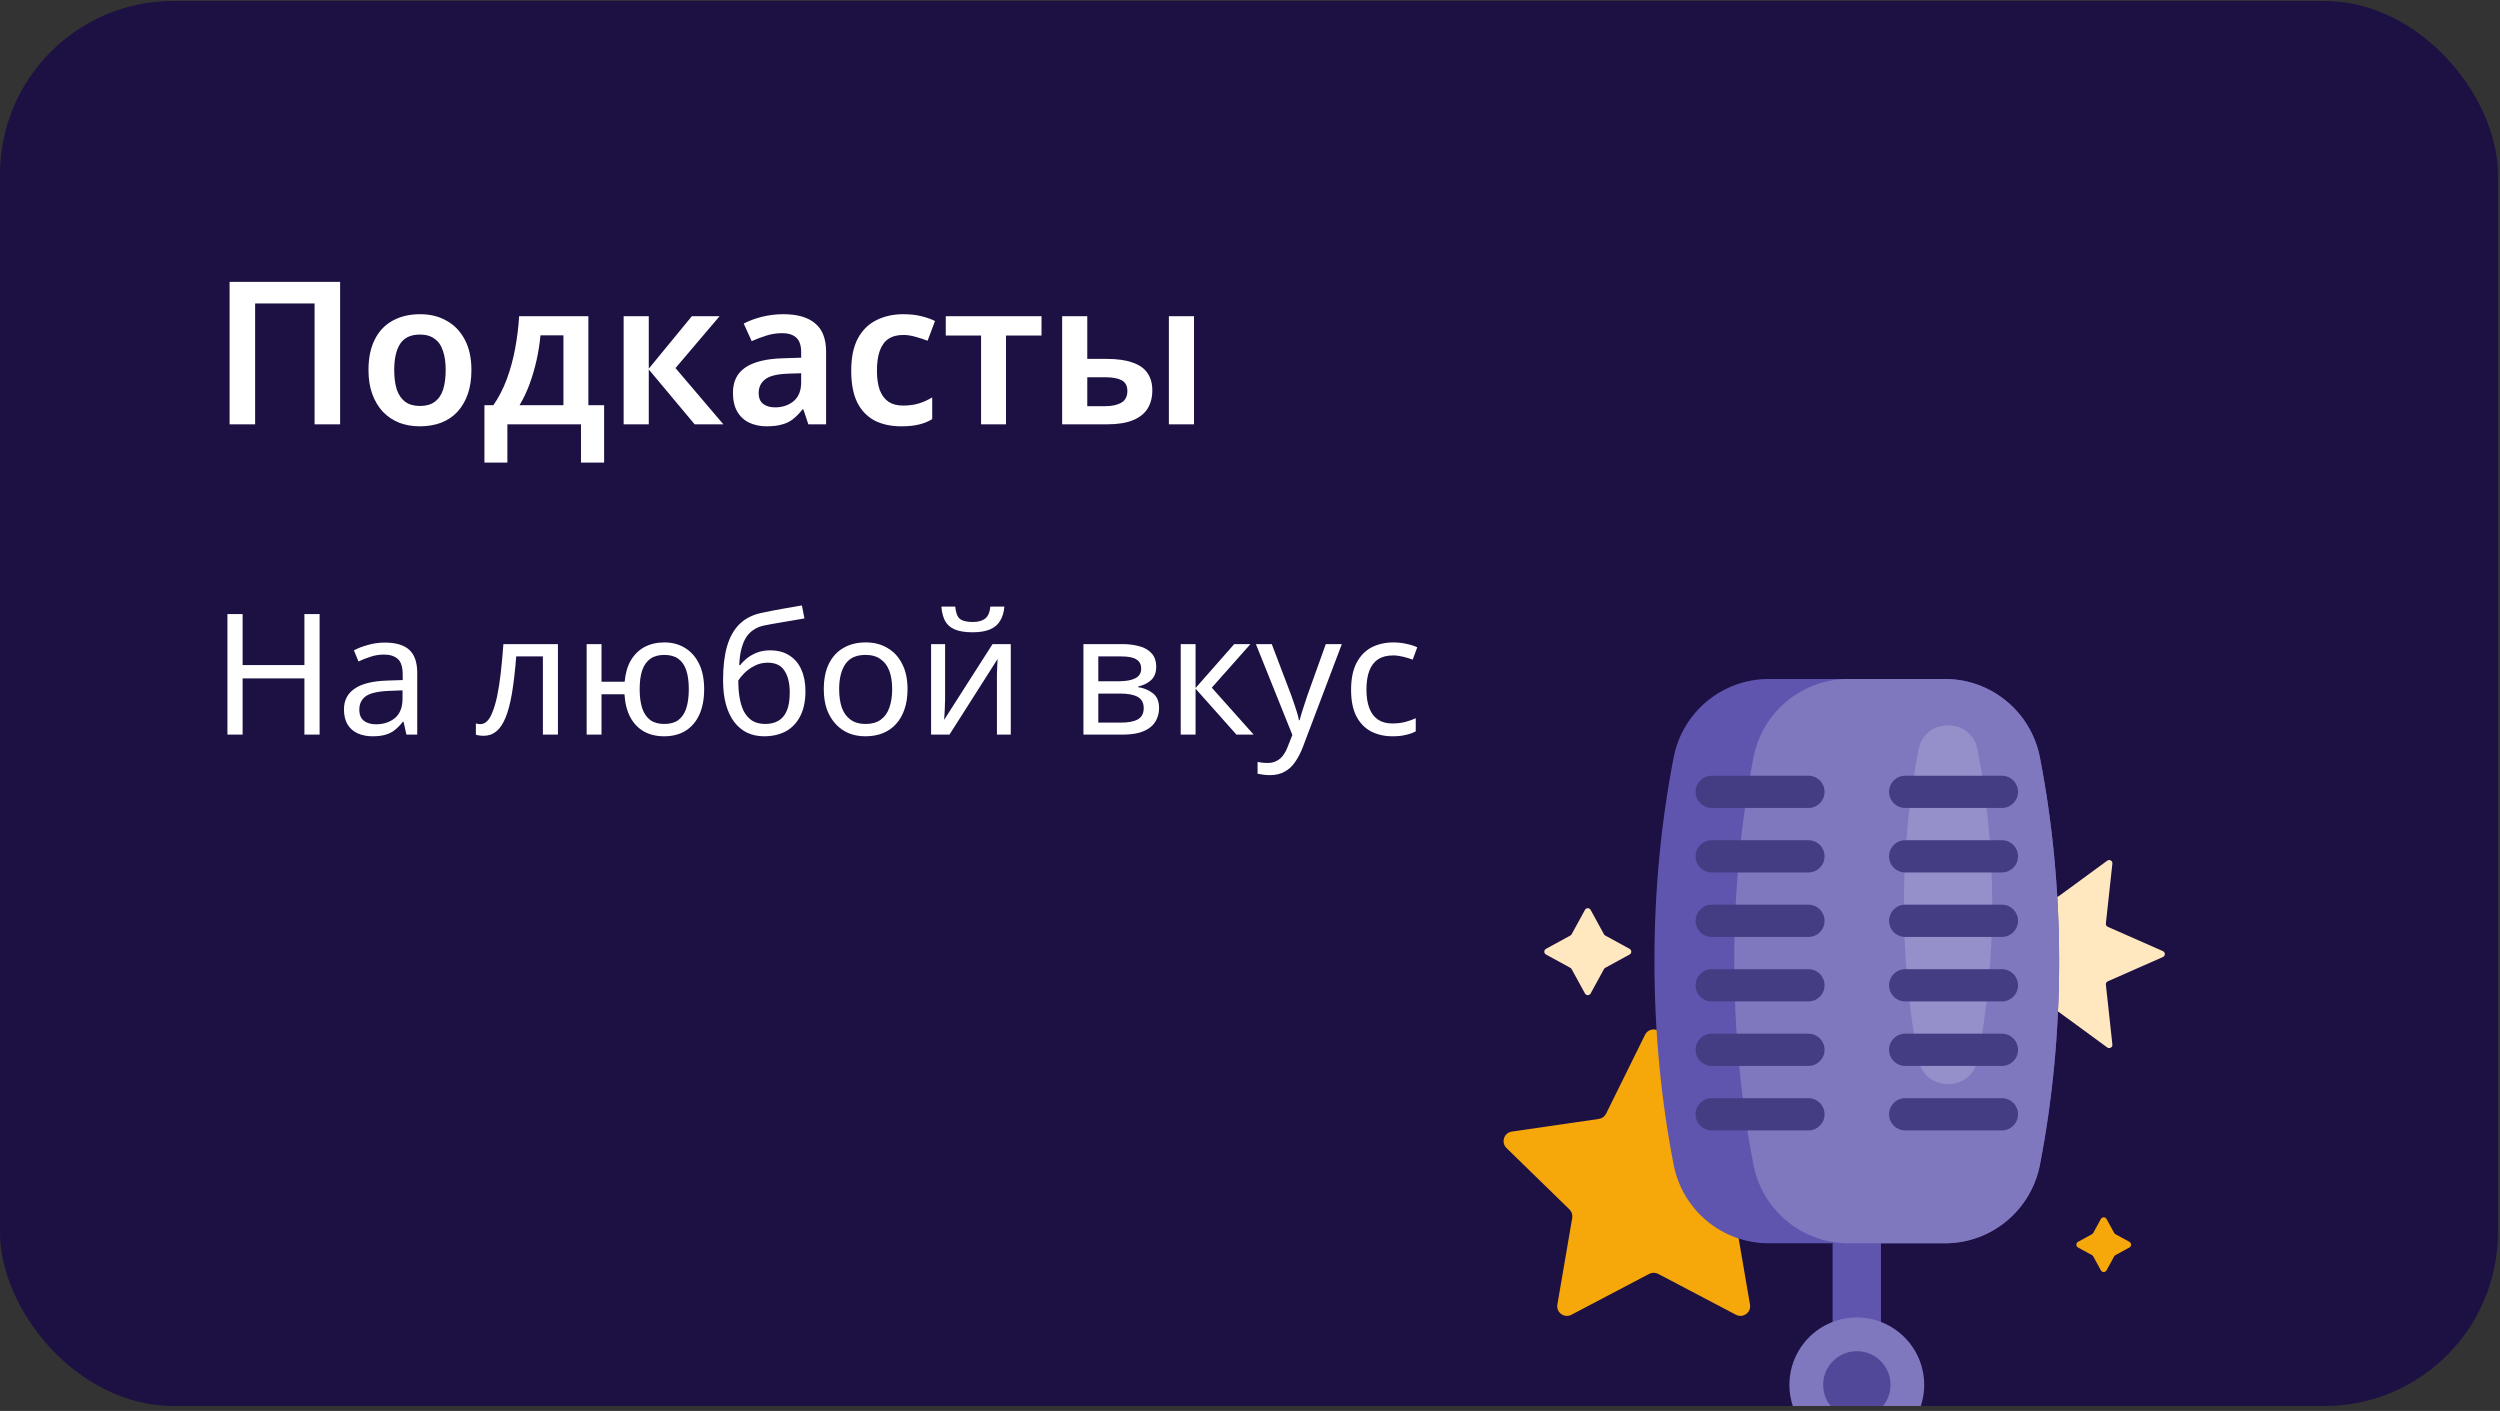<svg width="365" height="206" viewBox="0 0 365 206" fill="none" xmlns="http://www.w3.org/2000/svg">
<rect x="0" y="0" width="365" height="206" fill="#333333" stroke="none"/>
<g clip-path="url(#clip0_109_13864)">
<rect y="0.138" width="462.193" height="205.419" rx="25.326" fill="url(#paint0_linear_109_13864)"/>
<g clip-path="url(#clip1_109_13864)">
<path d="M242.704 151.088L248.381 162.592C248.587 163.009 248.985 163.298 249.445 163.364L262.14 165.209C263.299 165.378 263.761 166.801 262.923 167.618L253.737 176.573C253.404 176.897 253.252 177.365 253.33 177.823L255.499 190.467C255.697 191.621 254.486 192.501 253.45 191.956L242.095 185.986C241.683 185.77 241.192 185.77 240.78 185.986L229.425 191.956C228.389 192.501 227.178 191.621 227.376 190.467L229.544 177.823C229.623 177.365 229.471 176.898 229.138 176.573L219.951 167.618C219.113 166.801 219.576 165.378 220.734 165.209L233.43 163.364C233.89 163.298 234.287 163.009 234.493 162.592L240.171 151.088C240.689 150.038 242.186 150.038 242.704 151.088ZM306.728 177.971L305.614 180.007C305.571 180.086 305.506 180.151 305.427 180.194L303.391 181.308C303.064 181.486 303.064 181.955 303.391 182.134L305.427 183.247C305.506 183.291 305.571 183.355 305.614 183.434L306.728 185.471C306.906 185.797 307.375 185.797 307.554 185.471L308.667 183.434C308.711 183.355 308.775 183.29 308.855 183.247L310.891 182.134C311.217 181.955 311.217 181.486 310.891 181.308L308.855 180.194C308.775 180.151 308.711 180.086 308.667 180.007L307.554 177.971C307.375 177.644 306.906 177.644 306.728 177.971Z" fill="#F6A80B"/>
<path d="M232.231 132.841L234.177 136.399C234.22 136.478 234.285 136.543 234.364 136.586L237.922 138.532C238.248 138.711 238.248 139.18 237.922 139.358L234.364 141.304C234.285 141.347 234.22 141.412 234.177 141.491L232.231 145.049C232.052 145.376 231.583 145.376 231.405 145.049L229.459 141.491C229.415 141.412 229.351 141.347 229.272 141.304L225.714 139.358C225.387 139.179 225.387 138.71 225.714 138.532L229.272 136.586C229.351 136.543 229.415 136.478 229.459 136.399L231.405 132.841C231.583 132.514 232.052 132.514 232.231 132.841ZM300.007 130.852L292.907 125.655C292.577 125.413 292.117 125.679 292.161 126.085L293.112 134.832C293.134 135.036 293.022 135.231 292.834 135.314L284.784 138.863C284.409 139.028 284.409 139.56 284.784 139.725L292.834 143.274C293.022 143.357 293.134 143.552 293.112 143.756L292.161 152.502C292.117 152.909 292.577 153.175 292.907 152.933L300.007 147.736C300.172 147.615 300.397 147.615 300.563 147.736L307.662 152.933C307.992 153.175 308.452 152.909 308.408 152.502L307.457 143.756C307.435 143.552 307.548 143.357 307.735 143.274L315.785 139.725C316.16 139.56 316.16 139.028 315.785 138.863L307.735 135.314C307.547 135.231 307.435 135.036 307.457 134.832L308.408 126.085C308.452 125.679 307.992 125.413 307.662 125.655L300.563 130.852C300.397 130.973 300.172 130.973 300.007 130.852Z" fill="#FFE7C0"/>
<path d="M279.943 204.895V219.006C277.053 219.432 274.097 219.653 271.089 219.653C268.081 219.653 265.124 219.432 262.234 219.007V204.895C262.234 201.649 263.981 198.812 266.585 197.27H275.593C278.197 198.812 279.943 201.649 279.943 204.895ZM297.825 110.587C296.532 103.939 290.726 99.131 283.954 99.131H258.224C251.452 99.131 245.646 103.939 244.353 110.587C242.531 119.952 241.547 129.947 241.547 140.325C241.547 150.703 242.531 160.698 244.353 170.063C245.646 176.71 251.452 181.519 258.224 181.519H267.558V194.348H274.62V181.519H283.954C290.726 181.519 296.532 176.71 297.825 170.063C299.646 160.698 300.631 150.703 300.631 140.325C300.631 129.947 299.646 119.952 297.825 110.587Z" fill="#5F55AF"/>
<path d="M283.958 181.519H269.88C263.108 181.519 257.302 176.71 256.009 170.063C254.188 160.698 253.203 150.703 253.203 140.325C253.203 129.947 254.188 119.952 256.009 110.587C257.302 103.939 263.108 99.131 269.88 99.131H283.958C290.73 99.131 296.536 103.939 297.829 110.587C299.651 119.952 300.635 129.947 300.635 140.325C300.635 150.703 299.651 160.698 297.829 170.063C296.536 176.71 290.73 181.519 283.958 181.519ZM280.932 202.189C280.932 207.623 276.527 212.028 271.093 212.028C265.659 212.028 261.255 207.623 261.255 202.189C261.255 196.756 265.659 192.351 271.093 192.351C276.527 192.351 280.932 196.756 280.932 202.189Z" fill="#8078BF"/>
<path d="M290.862 132.086C290.862 139.981 290.113 147.584 288.727 154.709C288.722 154.737 288.716 154.764 288.711 154.792C287.769 159.442 281.062 159.442 280.12 154.792C280.114 154.764 280.109 154.736 280.103 154.709C278.718 147.584 277.969 139.981 277.969 132.086C277.969 124.191 278.718 116.588 280.103 109.464C280.109 109.436 280.114 109.408 280.12 109.38C281.062 104.73 287.768 104.73 288.711 109.38C288.716 109.408 288.722 109.436 288.727 109.464C290.113 116.588 290.862 124.191 290.862 132.086Z" fill="#958FCA"/>
<path d="M276.018 202.189C276.018 204.906 273.816 207.108 271.099 207.108C268.382 207.108 266.18 204.906 266.18 202.189C266.18 199.472 268.382 197.27 271.099 197.27C273.816 197.27 276.018 199.472 276.018 202.189Z" fill="#51489A"/>
<path d="M266.386 115.608C266.386 116.908 265.332 117.962 264.032 117.962H249.909C248.609 117.962 247.555 116.908 247.555 115.608C247.555 114.308 248.609 113.254 249.909 113.254H264.032C265.332 113.254 266.386 114.308 266.386 115.608ZM278.156 117.962H292.28C293.58 117.962 294.633 116.908 294.633 115.608C294.633 114.308 293.58 113.254 292.28 113.254H278.156C276.856 113.254 275.802 114.308 275.802 115.608C275.802 116.908 276.856 117.962 278.156 117.962ZM264.032 122.67H249.909C248.609 122.67 247.555 123.724 247.555 125.024C247.555 126.324 248.609 127.378 249.909 127.378H264.032C265.332 127.378 266.386 126.324 266.386 125.024C266.386 123.724 265.332 122.67 264.032 122.67ZM292.28 122.67H278.156C276.856 122.67 275.802 123.724 275.802 125.024C275.802 126.324 276.856 127.378 278.156 127.378H292.28C293.58 127.378 294.633 126.324 294.633 125.024C294.633 123.724 293.58 122.67 292.28 122.67ZM264.032 132.085H249.909C248.609 132.085 247.555 133.139 247.555 134.439C247.555 135.739 248.609 136.793 249.909 136.793H264.032C265.332 136.793 266.386 135.739 266.386 134.439C266.386 133.139 265.332 132.085 264.032 132.085ZM292.28 132.085H278.156C276.856 132.085 275.802 133.139 275.802 134.439C275.802 135.739 276.856 136.793 278.156 136.793H292.28C293.58 136.793 294.633 135.739 294.633 134.439C294.633 133.139 293.58 132.085 292.28 132.085ZM264.032 141.501H249.909C248.609 141.501 247.555 142.555 247.555 143.855C247.555 145.155 248.609 146.209 249.909 146.209H264.032C265.332 146.209 266.386 145.155 266.386 143.855C266.386 142.555 265.332 141.501 264.032 141.501ZM292.28 141.501H278.156C276.856 141.501 275.802 142.555 275.802 143.855C275.802 145.155 276.856 146.209 278.156 146.209H292.28C293.58 146.209 294.633 145.155 294.633 143.855C294.633 142.555 293.58 141.501 292.28 141.501ZM264.032 150.917H249.909C248.609 150.917 247.555 151.971 247.555 153.271C247.555 154.571 248.609 155.625 249.909 155.625H264.032C265.332 155.625 266.386 154.571 266.386 153.271C266.386 151.971 265.332 150.917 264.032 150.917ZM292.28 150.917H278.156C276.856 150.917 275.802 151.971 275.802 153.271C275.802 154.571 276.856 155.625 278.156 155.625H292.28C293.58 155.625 294.633 154.571 294.633 153.271C294.633 151.971 293.58 150.917 292.28 150.917ZM264.032 160.333H249.909C248.609 160.333 247.555 161.387 247.555 162.687C247.555 163.987 248.609 165.041 249.909 165.041H264.032C265.332 165.041 266.386 163.987 266.386 162.687C266.386 161.387 265.332 160.333 264.032 160.333ZM292.28 160.333H278.156C276.856 160.333 275.802 161.387 275.802 162.687C275.802 163.987 276.856 165.041 278.156 165.041H292.28C293.58 165.041 294.633 163.987 294.633 162.687C294.633 161.387 293.58 160.333 292.28 160.333Z" fill="#453D83"/>
</g>
<path d="M46.663 107.252H44.444V99.043H35.422V107.252H33.204V89.652H35.422V97.096H44.444V89.652H46.663V107.252ZM56.183 93.817C57.793 93.817 58.985 94.171 59.757 94.877C60.529 95.584 60.916 96.71 60.916 98.255V107.252H59.338L58.919 105.379H58.82C58.443 105.855 58.048 106.258 57.637 106.586C57.243 106.899 56.783 107.129 56.257 107.277C55.747 107.425 55.123 107.498 54.383 107.498C53.595 107.498 52.88 107.359 52.239 107.079C51.614 106.8 51.121 106.373 50.76 105.798C50.398 105.206 50.218 104.466 50.218 103.579C50.218 102.264 50.735 101.254 51.77 100.547C52.806 99.824 54.4 99.43 56.553 99.364L58.796 99.29V98.501C58.796 97.4 58.557 96.636 58.081 96.209C57.604 95.781 56.931 95.568 56.06 95.568C55.369 95.568 54.712 95.674 54.088 95.888C53.463 96.085 52.88 96.315 52.337 96.578L51.672 94.951C52.247 94.639 52.929 94.376 53.718 94.163C54.507 93.933 55.328 93.817 56.183 93.817ZM56.824 100.868C55.18 100.933 54.038 101.196 53.397 101.656C52.773 102.116 52.461 102.766 52.461 103.604C52.461 104.343 52.682 104.886 53.126 105.231C53.586 105.576 54.17 105.748 54.876 105.748C55.994 105.748 56.922 105.444 57.662 104.836C58.401 104.212 58.771 103.259 58.771 101.977V100.794L56.824 100.868ZM81.457 107.252H79.263V95.839H75.368C75.204 97.926 74.999 99.709 74.752 101.188C74.506 102.651 74.194 103.842 73.816 104.762C73.438 105.683 72.986 106.356 72.46 106.784C71.934 107.211 71.318 107.425 70.611 107.425C70.397 107.425 70.184 107.408 69.97 107.375C69.773 107.359 69.609 107.318 69.477 107.252V105.625C69.576 105.658 69.683 105.683 69.797 105.699C69.912 105.715 70.028 105.724 70.143 105.724C70.504 105.724 70.833 105.576 71.129 105.28C71.424 104.984 71.687 104.532 71.917 103.924C72.164 103.316 72.386 102.552 72.583 101.632C72.78 100.695 72.953 99.594 73.101 98.329C73.249 97.063 73.38 95.633 73.495 94.039H81.457V107.252ZM102.807 100.621C102.807 102.084 102.569 103.333 102.092 104.368C101.616 105.387 100.942 106.167 100.071 106.71C99.2 107.236 98.165 107.498 96.965 107.498C95.848 107.498 94.87 107.268 94.032 106.808C93.194 106.332 92.528 105.641 92.035 104.738C91.542 103.817 91.255 102.692 91.172 101.361H87.82V107.252H85.651V94.039H87.82V99.536H91.197C91.312 98.287 91.616 97.244 92.109 96.406C92.618 95.551 93.284 94.902 94.106 94.459C94.944 94.015 95.913 93.793 97.014 93.793C98.148 93.793 99.151 94.064 100.022 94.606C100.893 95.132 101.575 95.905 102.068 96.924C102.561 97.926 102.807 99.158 102.807 100.621ZM93.391 100.621C93.391 101.722 93.514 102.651 93.761 103.407C94.024 104.162 94.418 104.738 94.944 105.132C95.47 105.51 96.152 105.699 96.99 105.699C97.828 105.699 98.51 105.51 99.036 105.132C99.562 104.738 99.948 104.162 100.194 103.407C100.441 102.651 100.564 101.722 100.564 100.621C100.564 99.52 100.441 98.6 100.194 97.86C99.948 97.121 99.562 96.562 99.036 96.184C98.51 95.806 97.828 95.617 96.99 95.617C96.152 95.617 95.47 95.806 94.944 96.184C94.418 96.562 94.024 97.121 93.761 97.86C93.514 98.6 93.391 99.52 93.391 100.621ZM105.567 99.315C105.567 97.392 105.756 95.757 106.134 94.409C106.528 93.045 107.128 91.961 107.933 91.155C108.755 90.334 109.806 89.783 111.088 89.504C112.156 89.274 113.2 89.068 114.219 88.888C115.238 88.707 116.191 88.542 117.078 88.394L117.448 90.293C117.021 90.358 116.544 90.441 116.018 90.539C115.492 90.621 114.958 90.712 114.416 90.81C113.874 90.892 113.348 90.983 112.838 91.081C112.345 91.163 111.91 91.246 111.532 91.328C110.99 91.443 110.505 91.64 110.078 91.919C109.65 92.182 109.281 92.544 108.968 93.004C108.673 93.464 108.434 94.031 108.254 94.705C108.073 95.379 107.966 96.176 107.933 97.096H108.081C108.311 96.784 108.623 96.463 109.018 96.135C109.429 95.806 109.913 95.527 110.472 95.297C111.047 95.067 111.696 94.951 112.419 94.951C113.57 94.951 114.523 95.206 115.279 95.716C116.051 96.209 116.626 96.899 117.004 97.786C117.399 98.674 117.596 99.709 117.596 100.892C117.596 102.355 117.341 103.579 116.832 104.565C116.322 105.551 115.616 106.291 114.712 106.784C113.808 107.26 112.756 107.498 111.557 107.498C110.653 107.498 109.831 107.326 109.092 106.981C108.352 106.619 107.719 106.093 107.194 105.403C106.668 104.713 106.265 103.858 105.986 102.84C105.706 101.821 105.567 100.646 105.567 99.315ZM111.729 105.699C112.452 105.699 113.077 105.551 113.603 105.255C114.145 104.959 114.564 104.475 114.86 103.801C115.156 103.127 115.303 102.232 115.303 101.114C115.303 99.766 115.049 98.707 114.539 97.934C114.046 97.145 113.225 96.751 112.074 96.751C111.351 96.751 110.694 96.915 110.102 97.244C109.511 97.556 109.018 97.918 108.623 98.329C108.229 98.739 107.949 99.085 107.785 99.364C107.785 100.169 107.843 100.95 107.958 101.706C108.073 102.462 108.27 103.144 108.549 103.752C108.845 104.343 109.248 104.82 109.757 105.181C110.283 105.526 110.94 105.699 111.729 105.699ZM132.5 100.621C132.5 101.722 132.352 102.7 132.057 103.554C131.777 104.393 131.366 105.107 130.824 105.699C130.298 106.291 129.649 106.743 128.877 107.055C128.121 107.351 127.274 107.498 126.338 107.498C125.467 107.498 124.662 107.351 123.922 107.055C123.183 106.743 122.542 106.291 121.999 105.699C121.457 105.107 121.03 104.393 120.718 103.554C120.422 102.7 120.274 101.722 120.274 100.621C120.274 99.158 120.52 97.926 121.013 96.924C121.506 95.905 122.213 95.132 123.133 94.606C124.054 94.064 125.146 93.793 126.412 93.793C127.611 93.793 128.663 94.064 129.567 94.606C130.487 95.132 131.202 95.905 131.712 96.924C132.237 97.926 132.5 99.158 132.5 100.621ZM122.517 100.621C122.517 101.656 122.648 102.56 122.911 103.333C123.191 104.088 123.618 104.672 124.193 105.083C124.768 105.494 125.5 105.699 126.387 105.699C127.274 105.699 128.006 105.494 128.581 105.083C129.156 104.672 129.575 104.088 129.838 103.333C130.117 102.56 130.257 101.656 130.257 100.621C130.257 99.569 130.117 98.674 129.838 97.934C129.559 97.195 129.131 96.628 128.556 96.233C127.998 95.822 127.266 95.617 126.362 95.617C125.015 95.617 124.037 96.061 123.429 96.948C122.821 97.835 122.517 99.06 122.517 100.621ZM146.637 88.567C146.571 89.389 146.365 90.079 146.02 90.638C145.692 91.196 145.199 91.615 144.541 91.895C143.884 92.174 143.029 92.314 141.978 92.314C140.909 92.314 140.047 92.174 139.389 91.895C138.748 91.615 138.28 91.205 137.984 90.662C137.688 90.104 137.508 89.405 137.442 88.567H139.463C139.545 89.454 139.776 90.054 140.153 90.367C140.548 90.662 141.172 90.81 142.027 90.81C142.783 90.81 143.374 90.654 143.802 90.342C144.245 90.013 144.508 89.422 144.591 88.567H146.637ZM137.984 102.1C137.984 102.248 137.976 102.462 137.96 102.741C137.96 103.004 137.951 103.291 137.935 103.604C137.919 103.9 137.902 104.187 137.886 104.466C137.869 104.729 137.853 104.943 137.836 105.107L144.911 94.039H147.573V107.252H145.552V99.463C145.552 99.2 145.552 98.854 145.552 98.427C145.568 98 145.585 97.581 145.601 97.17C145.618 96.743 145.634 96.422 145.65 96.209L138.625 107.252H135.938V94.039H137.984V102.1ZM168.806 97.367C168.806 98.189 168.559 98.83 168.066 99.29C167.573 99.75 166.94 100.062 166.168 100.227V100.325C166.99 100.44 167.705 100.736 168.313 101.213C168.921 101.673 169.225 102.396 169.225 103.382C169.225 103.941 169.118 104.458 168.904 104.935C168.707 105.411 168.395 105.822 167.967 106.167C167.54 106.512 166.99 106.784 166.316 106.981C165.642 107.162 164.829 107.252 163.876 107.252H158.181V94.039H163.851C164.788 94.039 165.626 94.146 166.365 94.36C167.121 94.557 167.713 94.902 168.14 95.395C168.584 95.872 168.806 96.529 168.806 97.367ZM166.981 103.382C166.981 102.626 166.694 102.084 166.119 101.755C165.544 101.426 164.697 101.262 163.58 101.262H160.351V105.502H163.629C164.714 105.502 165.544 105.346 166.119 105.033C166.694 104.705 166.981 104.154 166.981 103.382ZM166.612 97.638C166.612 97.014 166.382 96.562 165.922 96.283C165.478 95.987 164.747 95.839 163.728 95.839H160.351V99.463H163.333C164.401 99.463 165.215 99.315 165.774 99.019C166.332 98.723 166.612 98.263 166.612 97.638ZM180.198 94.039H182.565L176.92 100.399L183.033 107.252H180.519L174.553 100.547V107.252H172.384V94.039H174.553V100.448L180.198 94.039ZM183.361 94.039H185.678L188.537 101.558C188.702 102.001 188.85 102.429 188.981 102.84C189.129 103.25 189.26 103.653 189.375 104.047C189.491 104.425 189.581 104.795 189.647 105.157H189.745C189.844 104.746 190 104.212 190.214 103.554C190.427 102.881 190.649 102.207 190.879 101.533L193.566 94.039H195.908L190.214 109.076C189.901 109.898 189.532 110.613 189.104 111.221C188.693 111.845 188.184 112.322 187.576 112.65C186.984 112.995 186.261 113.168 185.407 113.168C185.012 113.168 184.667 113.143 184.371 113.094C184.076 113.061 183.821 113.02 183.607 112.971V111.245C183.788 111.278 184.002 111.311 184.248 111.344C184.511 111.377 184.782 111.393 185.062 111.393C185.571 111.393 186.007 111.295 186.368 111.097C186.746 110.917 187.067 110.645 187.33 110.284C187.592 109.939 187.814 109.528 187.995 109.051L188.685 107.301L183.361 94.039ZM203.297 107.498C202.13 107.498 201.087 107.26 200.167 106.784C199.263 106.307 198.548 105.568 198.022 104.565C197.513 103.563 197.258 102.281 197.258 100.72C197.258 99.093 197.529 97.77 198.071 96.751C198.614 95.732 199.345 94.984 200.265 94.508C201.202 94.031 202.262 93.793 203.445 93.793C204.119 93.793 204.768 93.867 205.392 94.015C206.017 94.146 206.526 94.311 206.921 94.508L206.255 96.307C205.861 96.159 205.401 96.02 204.875 95.888C204.349 95.757 203.856 95.691 203.396 95.691C202.508 95.691 201.777 95.88 201.202 96.258C200.627 96.636 200.199 97.195 199.92 97.934C199.641 98.674 199.501 99.594 199.501 100.695C199.501 101.747 199.641 102.642 199.92 103.382C200.199 104.121 200.618 104.68 201.177 105.058C201.736 105.436 202.434 105.625 203.272 105.625C203.996 105.625 204.628 105.551 205.171 105.403C205.729 105.255 206.239 105.075 206.699 104.861V106.784C206.255 107.014 205.762 107.186 205.22 107.301C204.694 107.433 204.053 107.498 203.297 107.498Z" fill="white"/>
<path d="M33.521 61.951V41.156H49.656V61.951H45.928V44.302H37.249V61.951H33.521ZM68.827 54.029C68.827 55.35 68.652 56.515 68.302 57.524C67.953 58.534 67.448 59.398 66.788 60.116C66.147 60.815 65.351 61.349 64.4 61.718C63.468 62.068 62.429 62.242 61.283 62.242C60.196 62.242 59.196 62.068 58.284 61.718C57.371 61.349 56.575 60.815 55.895 60.116C55.235 59.398 54.721 58.534 54.352 57.524C53.983 56.515 53.798 55.35 53.798 54.029C53.798 52.282 54.099 50.806 54.701 49.602C55.303 48.379 56.167 47.457 57.294 46.836C58.439 46.195 59.788 45.874 61.342 45.874C62.817 45.874 64.109 46.195 65.215 46.836C66.341 47.457 67.225 48.379 67.866 49.602C68.506 50.806 68.827 52.282 68.827 54.029ZM57.556 54.029C57.556 55.136 57.682 56.087 57.934 56.883C58.206 57.66 58.614 58.252 59.157 58.66C59.721 59.068 60.439 59.272 61.313 59.272C62.206 59.272 62.924 59.068 63.468 58.66C64.031 58.252 64.439 57.66 64.691 56.883C64.944 56.087 65.07 55.136 65.07 54.029C65.07 52.903 64.934 51.962 64.662 51.204C64.41 50.428 64.002 49.845 63.439 49.457C62.895 49.049 62.186 48.845 61.313 48.845C59.992 48.845 59.031 49.292 58.429 50.185C57.847 51.078 57.556 52.359 57.556 54.029ZM85.901 46.166V59.155H88.202V67.543H84.824V61.951H74.077V67.543H70.727V59.155H72.038C72.815 58.029 73.465 56.767 73.989 55.369C74.514 53.952 74.921 52.457 75.213 50.884C75.504 49.311 75.698 47.738 75.795 46.166H85.901ZM78.911 48.962C78.795 50.185 78.601 51.408 78.329 52.631C78.057 53.835 77.717 54.99 77.309 56.097C76.902 57.204 76.416 58.223 75.853 59.155H82.261V48.962H78.911ZM101.011 46.166H105.06L98.623 53.738L105.613 61.951H101.419L94.721 53.942V61.951H91.051V46.166H94.721V53.825L101.011 46.166ZM114.378 45.874C116.417 45.874 117.961 46.321 119.009 47.214C120.077 48.088 120.611 49.467 120.611 51.35V61.951H118.019L117.291 59.767H117.174C116.728 60.33 116.262 60.806 115.776 61.194C115.31 61.563 114.767 61.825 114.145 61.98C113.543 62.155 112.806 62.242 111.932 62.242C111 62.242 110.155 62.068 109.398 61.718C108.66 61.369 108.078 60.835 107.651 60.116C107.223 59.379 107.01 58.456 107.01 57.349C107.01 55.718 107.602 54.495 108.786 53.68C109.99 52.845 111.806 52.389 114.233 52.311L116.97 52.224V51.437C116.97 50.428 116.728 49.709 116.242 49.282C115.757 48.855 115.077 48.641 114.204 48.641C113.408 48.641 112.641 48.758 111.903 48.991C111.165 49.224 110.447 49.496 109.748 49.806L108.583 47.243C109.359 46.836 110.243 46.505 111.233 46.253C112.243 46.001 113.291 45.874 114.378 45.874ZM115.048 54.554C113.437 54.612 112.32 54.893 111.699 55.398C111.078 55.884 110.767 56.544 110.767 57.379C110.767 58.116 110.99 58.65 111.437 58.98C111.883 59.311 112.456 59.476 113.155 59.476C114.223 59.476 115.126 59.175 115.864 58.573C116.602 57.951 116.97 57.039 116.97 55.835V54.495L115.048 54.554ZM131.588 62.242C130.093 62.242 128.792 61.961 127.685 61.398C126.598 60.815 125.753 59.932 125.151 58.748C124.569 57.544 124.278 56.01 124.278 54.146C124.278 52.204 124.598 50.632 125.239 49.428C125.899 48.204 126.802 47.311 127.947 46.748C129.093 46.166 130.403 45.874 131.879 45.874C132.869 45.874 133.753 45.971 134.529 46.166C135.306 46.36 135.966 46.593 136.51 46.865L135.432 49.748C134.83 49.515 134.228 49.321 133.626 49.166C133.025 48.991 132.442 48.903 131.879 48.903C131.005 48.903 130.277 49.098 129.695 49.486C129.132 49.874 128.714 50.457 128.442 51.233C128.17 51.991 128.035 52.952 128.035 54.117C128.035 55.243 128.17 56.184 128.442 56.942C128.734 57.699 129.161 58.272 129.724 58.66C130.287 59.029 130.986 59.214 131.821 59.214C132.714 59.214 133.5 59.107 134.18 58.893C134.859 58.679 135.5 58.388 136.102 58.019V61.194C135.5 61.563 134.85 61.825 134.151 61.98C133.471 62.155 132.617 62.242 131.588 62.242ZM152.062 48.991H146.877V61.951H143.237V48.991H138.082V46.166H152.062V48.991ZM155.073 61.951V46.166H158.743V52.398H161.568C163.102 52.398 164.354 52.573 165.325 52.923C166.316 53.253 167.044 53.758 167.51 54.437C167.995 55.117 168.238 55.971 168.238 57C168.238 58.01 168.014 58.883 167.568 59.621C167.121 60.359 166.413 60.932 165.442 61.34C164.471 61.747 163.199 61.951 161.626 61.951H155.073ZM161.393 59.301C162.325 59.301 163.092 59.136 163.694 58.806C164.296 58.456 164.597 57.883 164.597 57.087C164.597 56.33 164.316 55.806 163.753 55.515C163.209 55.223 162.413 55.078 161.364 55.078H158.743V59.301H161.393ZM170.655 61.951V46.166H174.325V61.951H170.655Z" fill="white"/>
</g>
<defs>
<linearGradient id="paint0_linear_109_13864" x1="20.095" y1="7.841" x2="481.715" y2="134.285" gradientUnits="userSpaceOnUse">
<stop stop-color="#1D1043"/>
<stop offset="1" stop-color="#1D1043"/>
</linearGradient>
<clipPath id="clip0_109_13864">
<rect y="0.138" width="364.689" height="205.138" rx="25.326" fill="white"/>
</clipPath>
<clipPath id="clip1_109_13864">
<rect width="120.522" height="120.522" fill="white" transform="translate(210.828 99.131)"/>
</clipPath>
</defs>
</svg>
